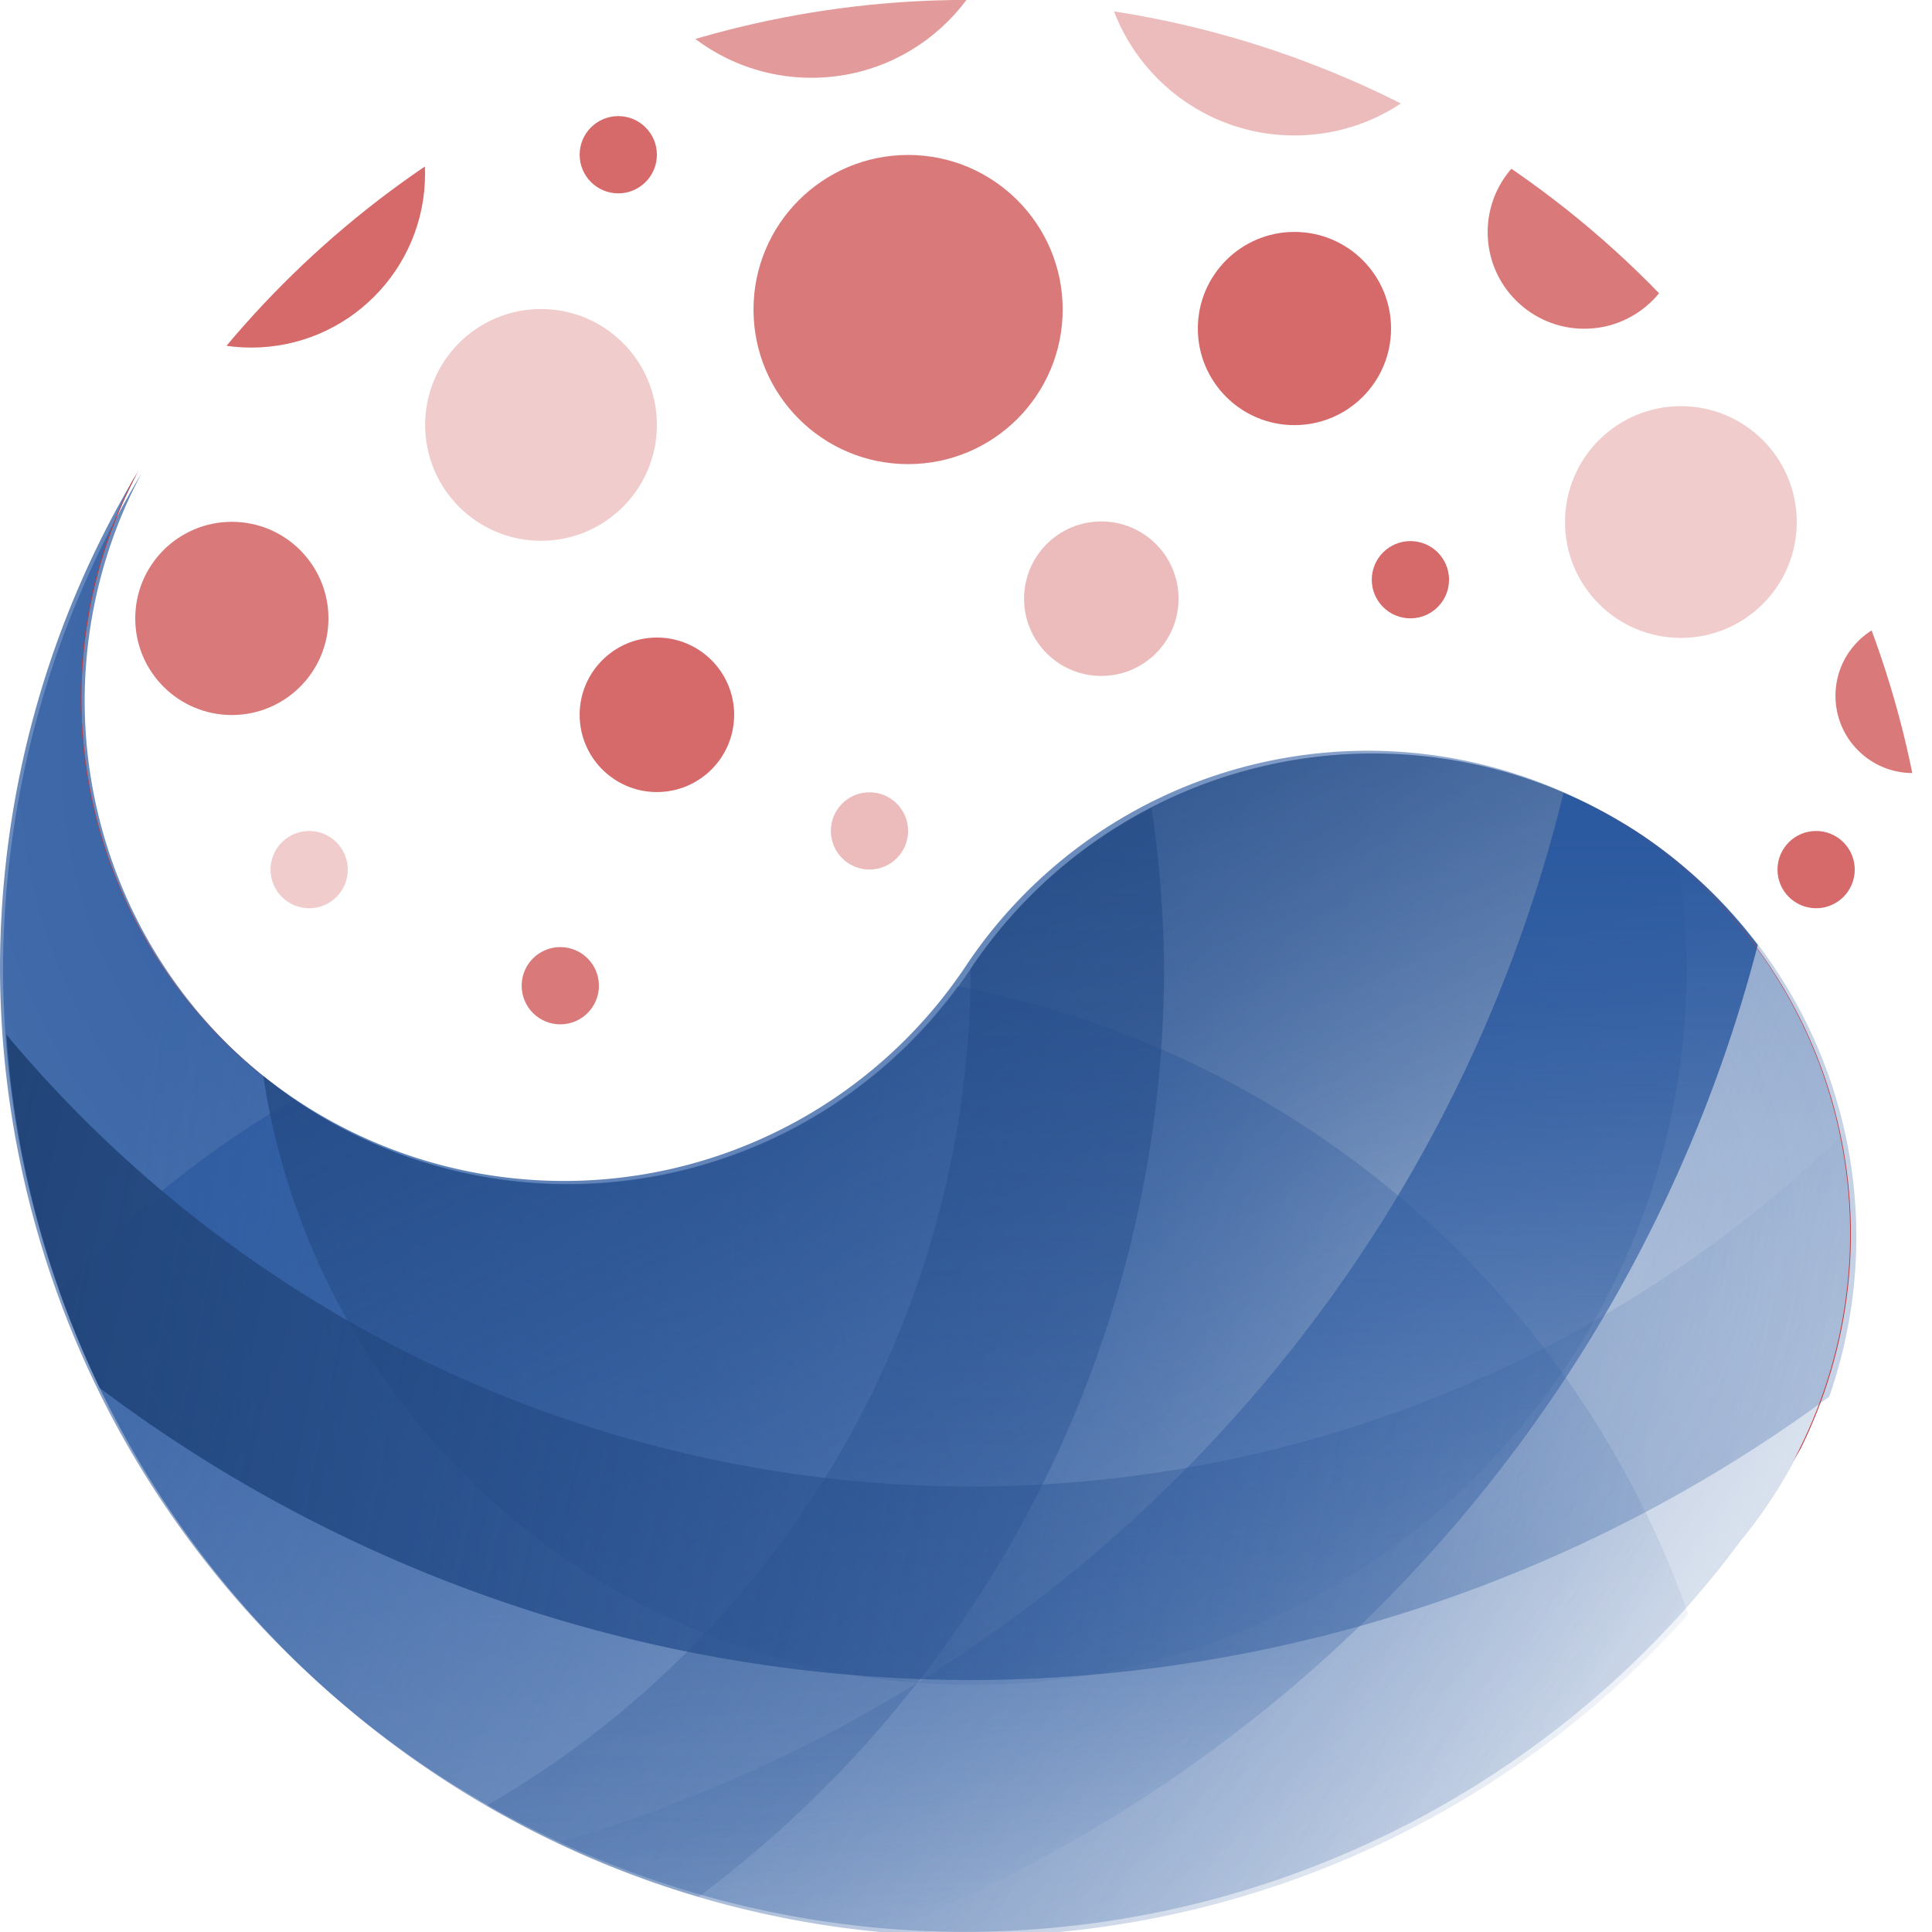 <?xml version="1.0" encoding="UTF-8"?>
<svg width="100" height="100" version="1.1" viewBox="0 0 26.458 26.458" xmlns="http://www.w3.org/2000/svg" xmlns:cc="http://creativecommons.org/ns#" xmlns:dc="http://purl.org/dc/elements/1.1/" xmlns:rdf="http://www.w3.org/1999/02/22-rdf-syntax-ns#" xmlns:xlink="http://www.w3.org/1999/xlink">
<defs>
<linearGradient id="g" x1="184.67" x2="184.67" y1="93.066" y2="149.71" gradientUnits="userSpaceOnUse">
<stop stop-color="#2c5aa0" offset="0"/>
<stop stop-color="#2c5aa0" stop-opacity="0" offset="1"/>
</linearGradient>
<linearGradient id="f" x1="134.62" x2="162.43" y1="80.228" y2="140.43" gradientUnits="userSpaceOnUse">
<stop stop-color="#214478" offset="0"/>
<stop stop-color="#2c5aa0" stop-opacity="0" offset="1"/>
</linearGradient>
<linearGradient id="e" x1="142.42" x2="142.42" y1="54.205" y2="170.24" gradientUnits="userSpaceOnUse">
<stop stop-color="#214478" offset="0"/>
<stop stop-color="#2c5aa0" stop-opacity="0" offset="1"/>
</linearGradient>
<linearGradient id="d" x1="100.17" x2="194.37" y1="103.39" y2="122.11" gradientUnits="userSpaceOnUse">
<stop stop-color="#214478" offset="0"/>
<stop stop-color="#2c5aa0" stop-opacity="0" offset="1"/>
</linearGradient>
<radialGradient id="b" cx="171.02" cy="116.85" r="47.887" gradientTransform="matrix(1.336 0 0 1.32 -57.713 -40.418)" gradientUnits="userSpaceOnUse">
<stop stop-color="#2c5aa0" stop-opacity="0" offset="0"/>
<stop stop-color="#2c5aa0" offset="1"/>
</radialGradient>
<radialGradient id="a" cx="34.184" cy="265.03" r="12.7" gradientTransform="matrix(1.647 .951 -1.057 1.831 258 -250.84)" gradientUnits="userSpaceOnUse">
<stop stop-color="#2c5aa0" offset="0"/>
<stop stop-color="#2c5aa0" stop-opacity="0" offset="1"/>
</radialGradient>
<linearGradient id="c" x1="88.872" x2="187.45" y1="93.504" y2="148.08" gradientUnits="userSpaceOnUse">
<stop stop-color="#2c5aa0" offset="0"/>
<stop stop-color="#2c5aa0" stop-opacity="0" offset="1"/>
</linearGradient>
<clipPath id="i">
<path d="m39.682 257.31a13.229 13.229 0 0 0-10.61 5.356 6.615 6.615 0 0 0-0.397 0.535 6.615 6.615 0 0 0 1.835 9.173 6.615 6.615 0 0 0 9.173-1.835 6.615 6.615 0 0 1 9.173-1.835 6.615 6.615 0 0 1 2.162 8.613 13.229 13.229 0 0 0 1.895-6.778 13.229 13.229 0 0 0-13.229-13.229z" fill="#fffff9"/>
</clipPath>
<filter id="h" x="-.358" y="-.453" width="1.715" height="1.906" color-interpolation-filters="sRGB">
<feGaussianBlur stdDeviation="3.776"/>
</filter>
<clipPath id="j">
<path d="m13.223 270.54a13.229 13.229 0 0 0-10.61 5.356 6.615 6.615 0 0 0-0.397 0.535 6.615 6.615 0 0 0 1.835 9.173 6.615 6.615 0 0 0 9.173-1.835 6.615 6.615 0 0 1 9.173-1.835 6.615 6.615 0 0 1 2.162 8.613 13.229 13.229 0 0 0 1.895-6.778 13.229 13.229 0 0 0-13.229-13.229z" fill="#fff"/>
</clipPath>
</defs>
<g transform="translate(0 -270.54)">
<g transform="translate(-26.458 13.229)">
<path d="m28.353 263.76a13.229 13.229 0 0 0-1.895 6.778 13.229 13.229 0 0 0 13.229 13.229 13.229 13.229 0 0 0 10.61-5.356 6.615 6.615 0 0 0 0.397-0.535 6.615 6.615 0 0 0-1.835-9.173 6.615 6.615 0 0 0-9.173 1.835 6.615 6.615 0 0 1-9.173 1.835 6.615 6.615 0 0 1-2.162-8.613z" fill="url(#a)"/>
<path transform="matrix(.265 0 0 .265 0 244.08)" d="m149.33 100.9a25 25 0 0 1-33.998 6.029 25 25 0 0 1-0.27-0.199 50 50 0 0 0-12.174 9.84 50 50 0 0 0 47.111 33.426 50 50 0 0 0 37.09-16.646 50 50 0 0 0-37.76-32.449z" fill="url(#c)"/>
<path transform="matrix(.265 0 0 .265 0 244.08)" d="m107.16 74.381a50 50 0 0 0-7.162 25.619 50 50 0 0 0 4.988 21.625 75 75 0 0 0 45.012 15.125 75 75 0 0 0 44.371-14.641 25 25 0 0 0-9.703-29.043 25 25 0 0 0-34.668 6.934 25 25 0 0 1-34.668 6.934 25 25 0 0 1-8.17-32.553z" fill="url(#b)" opacity=".7"/>
<path transform="matrix(.265 0 0 .265 0 244.08)" d="m170.5 88.869a25 25 0 0 0-20.5 11.131 25 25 0 0 1-34.668 6.934 25 25 0 0 1-1.885-1.4 37 37 0 0 0 36.553 31.467 37 37 0 0 0 37-37 37 37 0 0 0-0.445-5.514 25 25 0 0 0-1.887-1.42 25 25 0 0 0-14.168-4.197z" fill="url(#f)"/>
<path transform="matrix(.265 0 0 .265 0 244.08)" d="m180.64 90.906a75 75 0 0 1-51.994 54.25 50 50 0 0 0 16.83 4.6 75 75 0 0 0 45.203-50.994 25 25 0 0 0-6.016-5.695 25 25 0 0 0-4.023-2.16z" fill="url(#g)"/>
<path transform="matrix(.265 0 0 .265 0 244.08)" d="m159.35 91.678a25 25 0 0 0-9.35 8.322 50 50 0 0 1-25 43.23 50 50 0 0 0 10.941 4.721 60 60 0 0 0 24.059-47.951 60 60 0 0 0-0.65-8.322z" fill="url(#e)"/>
<path transform="matrix(.265 0 0 .265 0 244.08)" d="m100.17 103.39a50 50 0 0 0 4.836 18.273 75 75 0 0 0 44.994 15.086 75 75 0 0 0 44.369-14.637 25 25 0 0 0 0.832-13.66 65 65 0 0 1-45.201 18.297 65 65 0 0 1-49.83-23.359z" fill="url(#d)"/>
</g>
<path d="m13.229 297a13.229 13.229 0 0 0 10.61-5.356 6.615 6.615 0 0 0 0.397-0.535 6.615 6.615 0 0 0-1.835-9.173 6.615 6.615 0 0 0-9.173 1.835 6.615 6.615 0 0 1-9.173 1.835 6.615 6.615 0 0 1-2.162-8.613 13.229 13.229 0 0 0-1.895 6.778 13.229 13.229 0 0 0 13.229 13.229z" clip-path="url(#j)" fill="#c83737" fill-opacity=".996" filter="url(#h)"/>
<g transform="translate(-26.458 13.229)" clip-path="url(#i)" fill="#c83737">
<circle cx="34.131" cy="270.81" r=".529" opacity=".666"/>
<circle cx="35.454" cy="267.1" r="1.058" opacity=".75"/>
<circle cx="33.867" cy="263.13" r="1.587" opacity=".25"/>
<circle cx="29.633" cy="265.78" r="1.323" opacity=".666"/>
<circle cx="41.54" cy="265.51" r="1.058" opacity=".333"/>
<circle cx="38.894" cy="261.55" r="2.117" opacity=".666"/>
<circle cx="44.185" cy="261.81" r="1.323" opacity=".75"/>
<circle cx="49.477" cy="264.46" r="1.587" opacity=".25"/>
<circle cx="52.652" cy="266.84" r="1.058" opacity=".666"/>
<circle cx="29.898" cy="259.69" r="2.381" opacity=".75"/>
<circle cx="44.185" cy="256.52" r="2.646" opacity=".333"/>
<circle cx="30.692" cy="269.22" r=".529" opacity=".25"/>
<circle cx="38.365" cy="268.69" r=".529" opacity=".333"/>
<circle cx="45.773" cy="265.25" r=".529" opacity=".75"/>
<circle cx="51.329" cy="269.22" r=".529" opacity=".75"/>
<circle cx="48.154" cy="260.49" r="1.323" opacity=".666"/>
<circle cx="34.925" cy="259.43" r=".529" opacity=".75"/>
<circle cx="37.571" cy="255.73" r="2.646" opacity=".5"/>
</g>
</g>
</svg>
